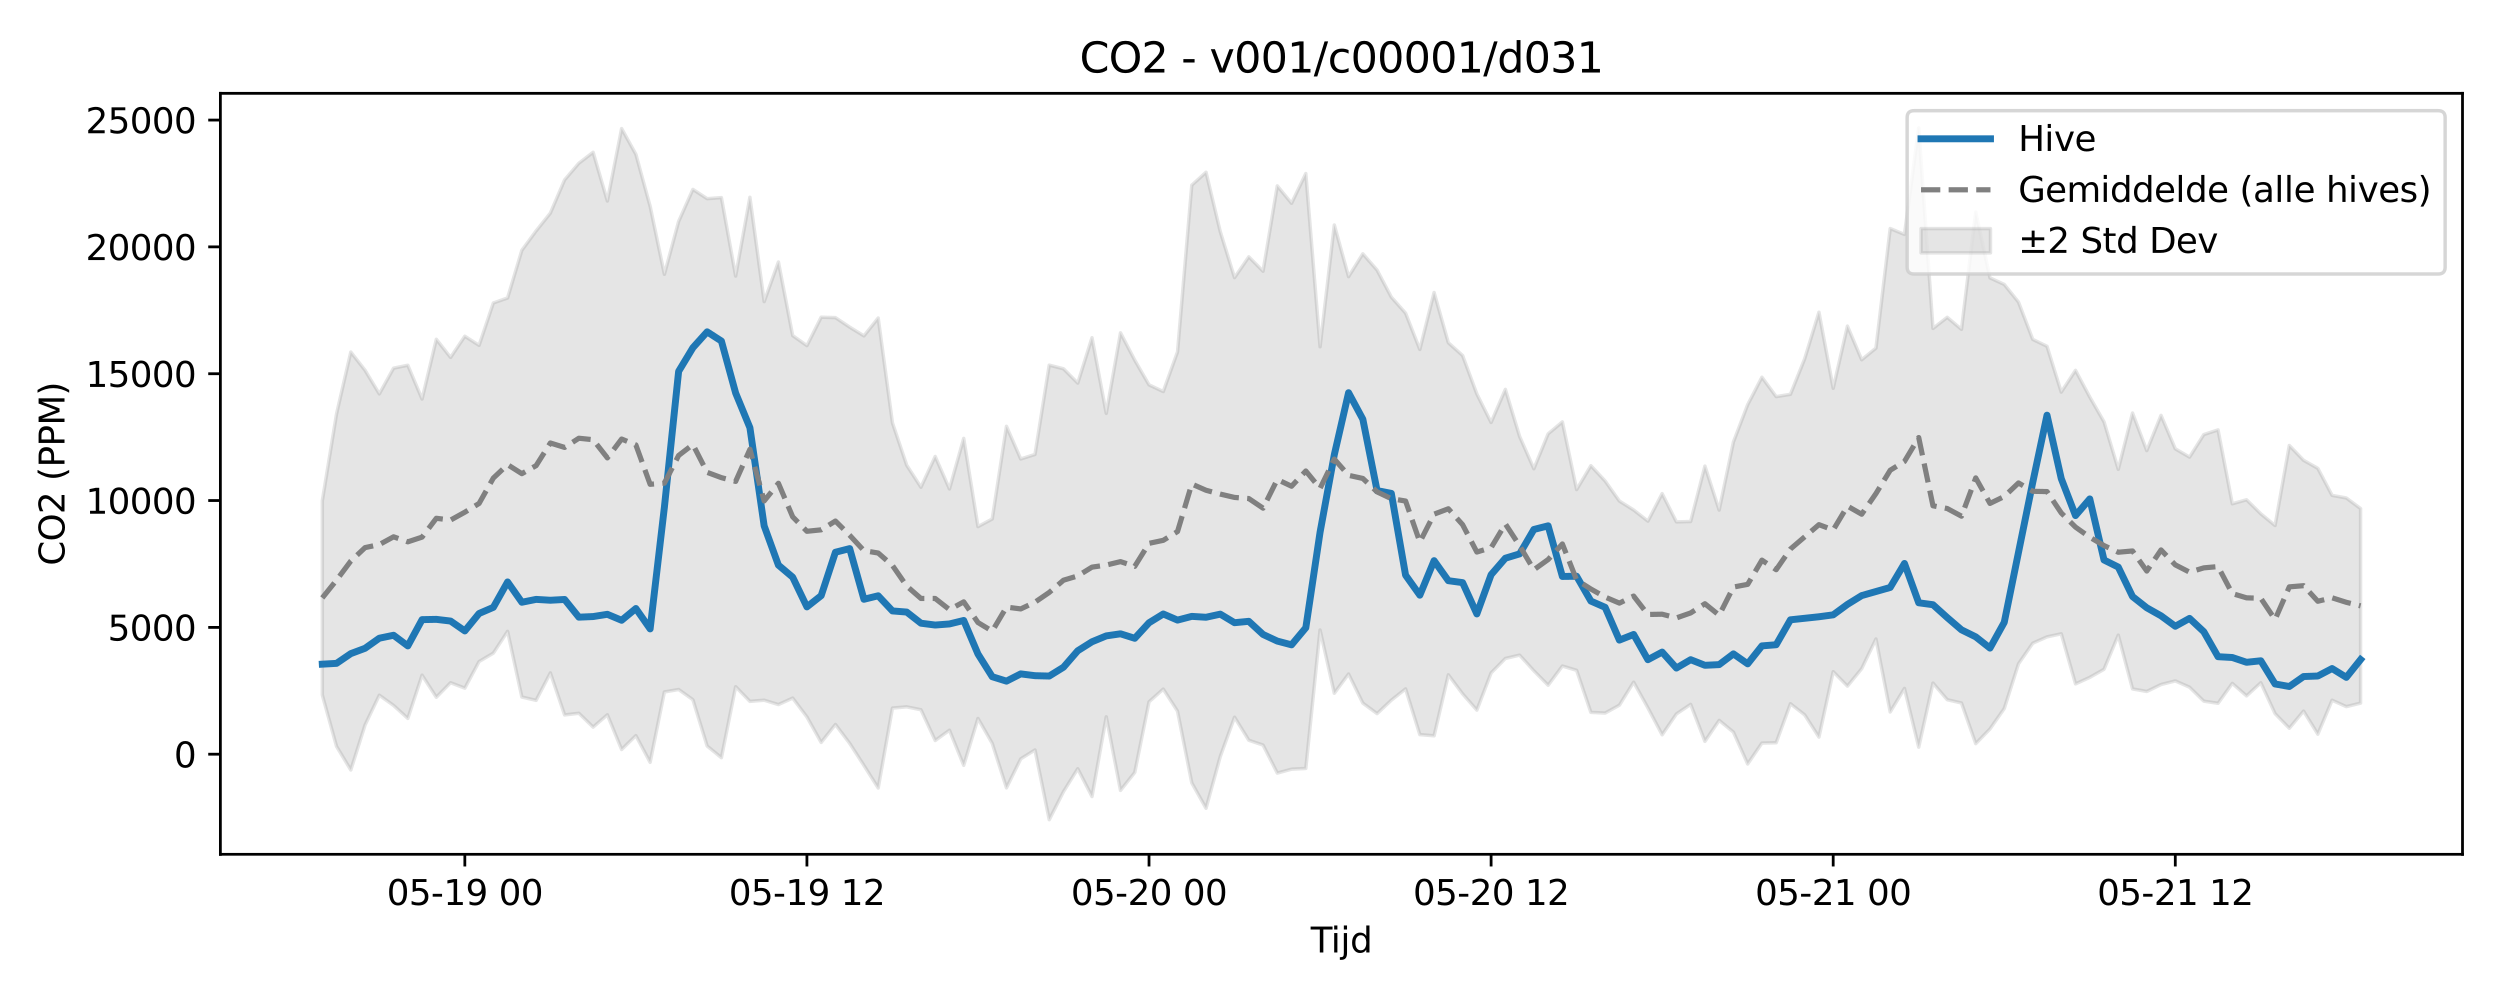 <?xml version="1.0" encoding="utf-8" standalone="no"?>
<!DOCTYPE svg PUBLIC "-//W3C//DTD SVG 1.1//EN"
  "http://www.w3.org/Graphics/SVG/1.1/DTD/svg11.dtd">
<svg xmlns:xlink="http://www.w3.org/1999/xlink" width="720pt" height="288pt" viewBox="0 0 720 288" xmlns="http://www.w3.org/2000/svg" version="1.1">
 <defs>
  <style type="text/css">*{stroke-linejoin: round; stroke-linecap: butt}</style>
 </defs>
 <g id="figure_1">
  <g id="patch_1">
   <path d="M 0 288 
L 720 288 
L 720 0 
L 0 0 
z
" style="fill: #ffffff"/>
  </g>
  <g id="axes_1">
   <g id="patch_2">
    <path d="M 63.47 246.04 
L 709.2 246.04 
L 709.2 26.88 
L 63.47 26.88 
z
" style="fill: #ffffff"/>
   </g>
   <g id="FillBetweenPolyCollection_1">
    <defs>
     <path id="m6464fd928b" d="M 92.821 -143.754 
L 92.821 -87.851 
L 96.926 -73.033 
L 101.032 -66.241 
L 105.137 -79.209 
L 109.242 -87.776 
L 113.347 -84.829 
L 117.452 -81.095 
L 121.557 -93.55 
L 125.662 -87.184 
L 129.767 -91.374 
L 133.872 -89.809 
L 137.977 -97.475 
L 142.082 -99.892 
L 146.187 -106.175 
L 150.293 -87.254 
L 154.398 -86.297 
L 158.503 -94.209 
L 162.608 -82.093 
L 166.713 -82.581 
L 170.818 -78.581 
L 174.923 -82.148 
L 179.028 -72.137 
L 183.133 -76.142 
L 187.238 -68.441 
L 191.343 -88.715 
L 195.449 -89.424 
L 199.554 -86.488 
L 203.659 -73.146 
L 207.764 -69.78 
L 211.869 -90.232 
L 215.974 -86 
L 220.079 -86.339 
L 224.184 -85.08 
L 228.289 -86.954 
L 232.394 -81.518 
L 236.499 -74.172 
L 240.604 -79.349 
L 244.71 -73.909 
L 248.815 -67.546 
L 252.92 -61.051 
L 257.025 -84.072 
L 261.13 -84.425 
L 265.235 -83.593 
L 269.34 -74.73 
L 273.445 -77.698 
L 277.55 -67.581 
L 281.655 -81.087 
L 285.76 -73.909 
L 289.865 -61.094 
L 293.971 -69.449 
L 298.076 -72.015 
L 302.181 -51.922 
L 306.286 -60.007 
L 310.391 -66.601 
L 314.496 -58.593 
L 318.601 -81.572 
L 322.706 -60.356 
L 326.811 -65.531 
L 330.916 -85.868 
L 335.021 -89.541 
L 339.127 -83.178 
L 343.232 -62.541 
L 347.337 -55.208 
L 351.442 -70.129 
L 355.547 -81.447 
L 359.652 -74.806 
L 363.757 -73.417 
L 367.862 -65.348 
L 371.967 -66.472 
L 376.072 -66.68 
L 380.177 -106.562 
L 384.282 -88.341 
L 388.388 -93.891 
L 392.493 -85.511 
L 396.598 -82.473 
L 400.703 -86.34 
L 404.808 -89.598 
L 408.913 -76.428 
L 413.018 -76.089 
L 417.123 -93.656 
L 421.228 -88.179 
L 425.333 -83.486 
L 429.438 -94.196 
L 433.543 -98.364 
L 437.649 -99.318 
L 441.754 -94.811 
L 445.859 -90.655 
L 449.964 -96.177 
L 454.069 -94.948 
L 458.174 -82.833 
L 462.279 -82.635 
L 466.384 -84.902 
L 470.489 -91.534 
L 474.594 -84.144 
L 478.699 -76.373 
L 482.805 -82.382 
L 486.91 -85.145 
L 491.015 -74.478 
L 495.12 -80.532 
L 499.225 -77.148 
L 503.33 -67.971 
L 507.435 -73.996 
L 511.54 -74.087 
L 515.645 -85.327 
L 519.75 -82.117 
L 523.855 -75.716 
L 527.96 -94.561 
L 532.066 -90.396 
L 536.171 -95.426 
L 540.276 -103.976 
L 544.381 -82.947 
L 548.486 -89.729 
L 552.591 -72.811 
L 556.696 -91.271 
L 560.801 -86.48 
L 564.906 -85.539 
L 569.011 -73.82 
L 573.116 -78.064 
L 577.221 -83.926 
L 581.327 -96.824 
L 585.432 -102.758 
L 589.537 -104.578 
L 593.642 -105.465 
L 597.747 -91.041 
L 601.852 -92.908 
L 605.957 -95.242 
L 610.062 -105.082 
L 614.167 -89.593 
L 618.272 -88.852 
L 622.377 -90.853 
L 626.483 -91.895 
L 630.588 -90.087 
L 634.693 -86.063 
L 638.798 -85.452 
L 642.903 -91.189 
L 647.008 -87.582 
L 651.113 -91.37 
L 655.218 -82.476 
L 659.323 -78.259 
L 663.428 -83.213 
L 667.533 -76.554 
L 671.638 -86.334 
L 675.744 -84.487 
L 679.849 -85.501 
L 679.849 -141.528 
L 679.849 -141.528 
L 675.744 -144.585 
L 671.638 -145.337 
L 667.533 -153.119 
L 663.428 -155.438 
L 659.323 -159.706 
L 655.218 -136.651 
L 651.113 -140.023 
L 647.008 -144.064 
L 642.903 -142.917 
L 638.798 -164.194 
L 634.693 -162.847 
L 630.588 -156.348 
L 626.483 -158.743 
L 622.377 -168.38 
L 618.272 -158.223 
L 614.167 -169.051 
L 610.062 -152.83 
L 605.957 -166.508 
L 601.852 -173.663 
L 597.747 -181.344 
L 593.642 -175.07 
L 589.537 -188.27 
L 585.432 -190.257 
L 581.327 -200.997 
L 577.221 -206.087 
L 573.116 -207.968 
L 569.011 -226.905 
L 564.906 -193.142 
L 560.801 -196.616 
L 556.696 -193.403 
L 552.591 -251.158 
L 548.486 -220.485 
L 544.381 -222.19 
L 540.276 -187.751 
L 536.171 -184.381 
L 532.066 -194.09 
L 527.96 -176.171 
L 523.855 -198.084 
L 519.75 -184.673 
L 515.645 -174.437 
L 511.54 -173.773 
L 507.435 -179.361 
L 503.33 -171.44 
L 499.225 -160.708 
L 495.12 -141.087 
L 491.015 -153.766 
L 486.91 -137.804 
L 482.805 -137.699 
L 478.699 -145.844 
L 474.594 -137.918 
L 470.489 -141.122 
L 466.384 -143.702 
L 462.279 -149.465 
L 458.174 -153.881 
L 454.069 -147.001 
L 449.964 -166.499 
L 445.859 -163.046 
L 441.754 -152.999 
L 437.649 -162.313 
L 433.543 -175.866 
L 429.438 -166.333 
L 425.333 -174.541 
L 421.228 -185.61 
L 417.123 -189.29 
L 413.018 -203.765 
L 408.913 -187.356 
L 404.808 -197.812 
L 400.703 -202.427 
L 396.598 -210.209 
L 392.493 -214.903 
L 388.388 -208.321 
L 384.282 -223.208 
L 380.177 -188.123 
L 376.072 -238.031 
L 371.967 -229.453 
L 367.862 -234.466 
L 363.757 -209.884 
L 359.652 -214.028 
L 355.547 -208.036 
L 351.442 -221.268 
L 347.337 -238.397 
L 343.232 -234.667 
L 339.127 -186.665 
L 335.021 -175.232 
L 330.916 -177.168 
L 326.811 -184.267 
L 322.706 -192.148 
L 318.601 -168.948 
L 314.496 -190.741 
L 310.391 -177.665 
L 306.286 -181.794 
L 302.181 -182.842 
L 298.076 -157.124 
L 293.971 -155.814 
L 289.865 -165.223 
L 285.76 -138.535 
L 281.655 -136.335 
L 277.55 -161.749 
L 273.445 -147.17 
L 269.34 -156.538 
L 265.235 -147.678 
L 261.13 -154.018 
L 257.025 -166.227 
L 252.92 -196.412 
L 248.815 -191.265 
L 244.71 -193.789 
L 240.604 -196.531 
L 236.499 -196.645 
L 232.394 -188.458 
L 228.289 -191.358 
L 224.184 -212.551 
L 220.079 -201.131 
L 215.974 -231.193 
L 211.869 -208.488 
L 207.764 -231.092 
L 203.659 -230.78 
L 199.554 -233.457 
L 195.449 -224.229 
L 191.343 -208.994 
L 187.238 -228.601 
L 183.133 -243.563 
L 179.028 -250.978 
L 174.923 -230.111 
L 170.818 -244.143 
L 166.713 -240.997 
L 162.608 -236.192 
L 158.503 -226.629 
L 154.398 -221.498 
L 150.293 -215.916 
L 146.187 -202.193 
L 142.082 -200.746 
L 137.977 -188.539 
L 133.872 -191.169 
L 129.767 -185.066 
L 125.662 -190.288 
L 121.557 -173.07 
L 117.452 -182.808 
L 113.347 -181.971 
L 109.242 -174.551 
L 105.137 -181.365 
L 101.032 -186.612 
L 96.926 -168.808 
L 92.821 -143.754 
z
" style="stroke: #808080; stroke-opacity: 0.2"/>
    </defs>
    <g clip-path="url(#p6cc9ca89b4)">
     <use xlink:href="#m6464fd928b" x="0" y="288" style="fill: #808080; fill-opacity: 0.2; stroke: #808080; stroke-opacity: 0.2"/>
    </g>
   </g>
   <g id="matplotlib.axis_1">
    <g id="xtick_1">
     <g id="line2d_1">
      <defs>
       <path id="m5595d2d55d" d="M 0 0 
L 0 3.5 
" style="stroke: #000000; stroke-width: 0.8"/>
      </defs>
      <g>
       <use xlink:href="#m5595d2d55d" x="133.872" y="246.04" style="stroke: #000000; stroke-width: 0.8"/>
      </g>
     </g>
     <g id="text_1">
      <!-- 05-19 00 -->
      <g transform="translate(111.392 260.638) scale(0.1 -0.1)">
       <defs>
        <path id="DejaVuSans-30" d="M 2034 4250 
Q 1547 4250 1301 3770 
Q 1056 3291 1056 2328 
Q 1056 1369 1301 889 
Q 1547 409 2034 409 
Q 2525 409 2770 889 
Q 3016 1369 3016 2328 
Q 3016 3291 2770 3770 
Q 2525 4250 2034 4250 
z
M 2034 4750 
Q 2819 4750 3233 4129 
Q 3647 3509 3647 2328 
Q 3647 1150 3233 529 
Q 2819 -91 2034 -91 
Q 1250 -91 836 529 
Q 422 1150 422 2328 
Q 422 3509 836 4129 
Q 1250 4750 2034 4750 
z
" transform="scale(0.016)"/>
        <path id="DejaVuSans-35" d="M 691 4666 
L 3169 4666 
L 3169 4134 
L 1269 4134 
L 1269 2991 
Q 1406 3038 1543 3061 
Q 1681 3084 1819 3084 
Q 2600 3084 3056 2656 
Q 3513 2228 3513 1497 
Q 3513 744 3044 326 
Q 2575 -91 1722 -91 
Q 1428 -91 1123 -41 
Q 819 9 494 109 
L 494 744 
Q 775 591 1075 516 
Q 1375 441 1709 441 
Q 2250 441 2565 725 
Q 2881 1009 2881 1497 
Q 2881 1984 2565 2268 
Q 2250 2553 1709 2553 
Q 1456 2553 1204 2497 
Q 953 2441 691 2322 
L 691 4666 
z
" transform="scale(0.016)"/>
        <path id="DejaVuSans-2d" d="M 313 2009 
L 1997 2009 
L 1997 1497 
L 313 1497 
L 313 2009 
z
" transform="scale(0.016)"/>
        <path id="DejaVuSans-31" d="M 794 531 
L 1825 531 
L 1825 4091 
L 703 3866 
L 703 4441 
L 1819 4666 
L 2450 4666 
L 2450 531 
L 3481 531 
L 3481 0 
L 794 0 
L 794 531 
z
" transform="scale(0.016)"/>
        <path id="DejaVuSans-39" d="M 703 97 
L 703 672 
Q 941 559 1184 500 
Q 1428 441 1663 441 
Q 2288 441 2617 861 
Q 2947 1281 2994 2138 
Q 2813 1869 2534 1725 
Q 2256 1581 1919 1581 
Q 1219 1581 811 2004 
Q 403 2428 403 3163 
Q 403 3881 828 4315 
Q 1253 4750 1959 4750 
Q 2769 4750 3195 4129 
Q 3622 3509 3622 2328 
Q 3622 1225 3098 567 
Q 2575 -91 1691 -91 
Q 1453 -91 1209 -44 
Q 966 3 703 97 
z
M 1959 2075 
Q 2384 2075 2632 2365 
Q 2881 2656 2881 3163 
Q 2881 3666 2632 3958 
Q 2384 4250 1959 4250 
Q 1534 4250 1286 3958 
Q 1038 3666 1038 3163 
Q 1038 2656 1286 2365 
Q 1534 2075 1959 2075 
z
" transform="scale(0.016)"/>
        <path id="DejaVuSans-20" transform="scale(0.016)"/>
       </defs>
       <use xlink:href="#DejaVuSans-30"/>
       <use xlink:href="#DejaVuSans-35" transform="translate(63.623 0)"/>
       <use xlink:href="#DejaVuSans-2d" transform="translate(127.246 0)"/>
       <use xlink:href="#DejaVuSans-31" transform="translate(163.33 0)"/>
       <use xlink:href="#DejaVuSans-39" transform="translate(226.953 0)"/>
       <use xlink:href="#DejaVuSans-20" transform="translate(290.576 0)"/>
       <use xlink:href="#DejaVuSans-30" transform="translate(322.363 0)"/>
       <use xlink:href="#DejaVuSans-30" transform="translate(385.986 0)"/>
      </g>
     </g>
    </g>
    <g id="xtick_2">
     <g id="line2d_2">
      <g>
       <use xlink:href="#m5595d2d55d" x="232.394" y="246.04" style="stroke: #000000; stroke-width: 0.8"/>
      </g>
     </g>
     <g id="text_2">
      <!-- 05-19 12 -->
      <g transform="translate(209.914 260.638) scale(0.1 -0.1)">
       <defs>
        <path id="DejaVuSans-32" d="M 1228 531 
L 3431 531 
L 3431 0 
L 469 0 
L 469 531 
Q 828 903 1448 1529 
Q 2069 2156 2228 2338 
Q 2531 2678 2651 2914 
Q 2772 3150 2772 3378 
Q 2772 3750 2511 3984 
Q 2250 4219 1831 4219 
Q 1534 4219 1204 4116 
Q 875 4013 500 3803 
L 500 4441 
Q 881 4594 1212 4672 
Q 1544 4750 1819 4750 
Q 2544 4750 2975 4387 
Q 3406 4025 3406 3419 
Q 3406 3131 3298 2873 
Q 3191 2616 2906 2266 
Q 2828 2175 2409 1742 
Q 1991 1309 1228 531 
z
" transform="scale(0.016)"/>
       </defs>
       <use xlink:href="#DejaVuSans-30"/>
       <use xlink:href="#DejaVuSans-35" transform="translate(63.623 0)"/>
       <use xlink:href="#DejaVuSans-2d" transform="translate(127.246 0)"/>
       <use xlink:href="#DejaVuSans-31" transform="translate(163.33 0)"/>
       <use xlink:href="#DejaVuSans-39" transform="translate(226.953 0)"/>
       <use xlink:href="#DejaVuSans-20" transform="translate(290.576 0)"/>
       <use xlink:href="#DejaVuSans-31" transform="translate(322.363 0)"/>
       <use xlink:href="#DejaVuSans-32" transform="translate(385.986 0)"/>
      </g>
     </g>
    </g>
    <g id="xtick_3">
     <g id="line2d_3">
      <g>
       <use xlink:href="#m5595d2d55d" x="330.916" y="246.04" style="stroke: #000000; stroke-width: 0.8"/>
      </g>
     </g>
     <g id="text_3">
      <!-- 05-20 00 -->
      <g transform="translate(308.436 260.638) scale(0.1 -0.1)">
       <use xlink:href="#DejaVuSans-30"/>
       <use xlink:href="#DejaVuSans-35" transform="translate(63.623 0)"/>
       <use xlink:href="#DejaVuSans-2d" transform="translate(127.246 0)"/>
       <use xlink:href="#DejaVuSans-32" transform="translate(163.33 0)"/>
       <use xlink:href="#DejaVuSans-30" transform="translate(226.953 0)"/>
       <use xlink:href="#DejaVuSans-20" transform="translate(290.576 0)"/>
       <use xlink:href="#DejaVuSans-30" transform="translate(322.363 0)"/>
       <use xlink:href="#DejaVuSans-30" transform="translate(385.986 0)"/>
      </g>
     </g>
    </g>
    <g id="xtick_4">
     <g id="line2d_4">
      <g>
       <use xlink:href="#m5595d2d55d" x="429.438" y="246.04" style="stroke: #000000; stroke-width: 0.8"/>
      </g>
     </g>
     <g id="text_4">
      <!-- 05-20 12 -->
      <g transform="translate(406.958 260.638) scale(0.1 -0.1)">
       <use xlink:href="#DejaVuSans-30"/>
       <use xlink:href="#DejaVuSans-35" transform="translate(63.623 0)"/>
       <use xlink:href="#DejaVuSans-2d" transform="translate(127.246 0)"/>
       <use xlink:href="#DejaVuSans-32" transform="translate(163.33 0)"/>
       <use xlink:href="#DejaVuSans-30" transform="translate(226.953 0)"/>
       <use xlink:href="#DejaVuSans-20" transform="translate(290.576 0)"/>
       <use xlink:href="#DejaVuSans-31" transform="translate(322.363 0)"/>
       <use xlink:href="#DejaVuSans-32" transform="translate(385.986 0)"/>
      </g>
     </g>
    </g>
    <g id="xtick_5">
     <g id="line2d_5">
      <g>
       <use xlink:href="#m5595d2d55d" x="527.96" y="246.04" style="stroke: #000000; stroke-width: 0.8"/>
      </g>
     </g>
     <g id="text_5">
      <!-- 05-21 00 -->
      <g transform="translate(505.48 260.638) scale(0.1 -0.1)">
       <use xlink:href="#DejaVuSans-30"/>
       <use xlink:href="#DejaVuSans-35" transform="translate(63.623 0)"/>
       <use xlink:href="#DejaVuSans-2d" transform="translate(127.246 0)"/>
       <use xlink:href="#DejaVuSans-32" transform="translate(163.33 0)"/>
       <use xlink:href="#DejaVuSans-31" transform="translate(226.953 0)"/>
       <use xlink:href="#DejaVuSans-20" transform="translate(290.576 0)"/>
       <use xlink:href="#DejaVuSans-30" transform="translate(322.363 0)"/>
       <use xlink:href="#DejaVuSans-30" transform="translate(385.986 0)"/>
      </g>
     </g>
    </g>
    <g id="xtick_6">
     <g id="line2d_6">
      <g>
       <use xlink:href="#m5595d2d55d" x="626.483" y="246.04" style="stroke: #000000; stroke-width: 0.8"/>
      </g>
     </g>
     <g id="text_6">
      <!-- 05-21 12 -->
      <g transform="translate(604.002 260.638) scale(0.1 -0.1)">
       <use xlink:href="#DejaVuSans-30"/>
       <use xlink:href="#DejaVuSans-35" transform="translate(63.623 0)"/>
       <use xlink:href="#DejaVuSans-2d" transform="translate(127.246 0)"/>
       <use xlink:href="#DejaVuSans-32" transform="translate(163.33 0)"/>
       <use xlink:href="#DejaVuSans-31" transform="translate(226.953 0)"/>
       <use xlink:href="#DejaVuSans-20" transform="translate(290.576 0)"/>
       <use xlink:href="#DejaVuSans-31" transform="translate(322.363 0)"/>
       <use xlink:href="#DejaVuSans-32" transform="translate(385.986 0)"/>
      </g>
     </g>
    </g>
    <g id="text_7">
     <!-- Tijd -->
     <g transform="translate(377.485 274.317) scale(0.1 -0.1)">
      <defs>
       <path id="DejaVuSans-54" d="M -19 4666 
L 3928 4666 
L 3928 4134 
L 2272 4134 
L 2272 0 
L 1638 0 
L 1638 4134 
L -19 4134 
L -19 4666 
z
" transform="scale(0.016)"/>
       <path id="DejaVuSans-69" d="M 603 3500 
L 1178 3500 
L 1178 0 
L 603 0 
L 603 3500 
z
M 603 4863 
L 1178 4863 
L 1178 4134 
L 603 4134 
L 603 4863 
z
" transform="scale(0.016)"/>
       <path id="DejaVuSans-6a" d="M 603 3500 
L 1178 3500 
L 1178 -63 
Q 1178 -731 923 -1031 
Q 669 -1331 103 -1331 
L -116 -1331 
L -116 -844 
L 38 -844 
Q 366 -844 484 -692 
Q 603 -541 603 -63 
L 603 3500 
z
M 603 4863 
L 1178 4863 
L 1178 4134 
L 603 4134 
L 603 4863 
z
" transform="scale(0.016)"/>
       <path id="DejaVuSans-64" d="M 2906 2969 
L 2906 4863 
L 3481 4863 
L 3481 0 
L 2906 0 
L 2906 525 
Q 2725 213 2448 61 
Q 2172 -91 1784 -91 
Q 1150 -91 751 415 
Q 353 922 353 1747 
Q 353 2572 751 3078 
Q 1150 3584 1784 3584 
Q 2172 3584 2448 3432 
Q 2725 3281 2906 2969 
z
M 947 1747 
Q 947 1113 1208 752 
Q 1469 391 1925 391 
Q 2381 391 2643 752 
Q 2906 1113 2906 1747 
Q 2906 2381 2643 2742 
Q 2381 3103 1925 3103 
Q 1469 3103 1208 2742 
Q 947 2381 947 1747 
z
" transform="scale(0.016)"/>
      </defs>
      <use xlink:href="#DejaVuSans-54"/>
      <use xlink:href="#DejaVuSans-69" transform="translate(57.959 0)"/>
      <use xlink:href="#DejaVuSans-6a" transform="translate(85.742 0)"/>
      <use xlink:href="#DejaVuSans-64" transform="translate(113.525 0)"/>
     </g>
    </g>
   </g>
   <g id="matplotlib.axis_2">
    <g id="ytick_1">
     <g id="line2d_7">
      <defs>
       <path id="m4e029b94d5" d="M 0 0 
L -3.5 0 
" style="stroke: #000000; stroke-width: 0.8"/>
      </defs>
      <g>
       <use xlink:href="#m4e029b94d5" x="63.47" y="217.214" style="stroke: #000000; stroke-width: 0.8"/>
      </g>
     </g>
     <g id="text_8">
      <!-- 0 -->
      <g transform="translate(50.108 221.013) scale(0.1 -0.1)">
       <use xlink:href="#DejaVuSans-30"/>
      </g>
     </g>
    </g>
    <g id="ytick_2">
     <g id="line2d_8">
      <g>
       <use xlink:href="#m4e029b94d5" x="63.47" y="180.685" style="stroke: #000000; stroke-width: 0.8"/>
      </g>
     </g>
     <g id="text_9">
      <!-- 5000 -->
      <g transform="translate(31.02 184.485) scale(0.1 -0.1)">
       <use xlink:href="#DejaVuSans-35"/>
       <use xlink:href="#DejaVuSans-30" transform="translate(63.623 0)"/>
       <use xlink:href="#DejaVuSans-30" transform="translate(127.246 0)"/>
       <use xlink:href="#DejaVuSans-30" transform="translate(190.869 0)"/>
      </g>
     </g>
    </g>
    <g id="ytick_3">
     <g id="line2d_9">
      <g>
       <use xlink:href="#m4e029b94d5" x="63.47" y="144.157" style="stroke: #000000; stroke-width: 0.8"/>
      </g>
     </g>
     <g id="text_10">
      <!-- 10000 -->
      <g transform="translate(24.657 147.956) scale(0.1 -0.1)">
       <use xlink:href="#DejaVuSans-31"/>
       <use xlink:href="#DejaVuSans-30" transform="translate(63.623 0)"/>
       <use xlink:href="#DejaVuSans-30" transform="translate(127.246 0)"/>
       <use xlink:href="#DejaVuSans-30" transform="translate(190.869 0)"/>
       <use xlink:href="#DejaVuSans-30" transform="translate(254.492 0)"/>
      </g>
     </g>
    </g>
    <g id="ytick_4">
     <g id="line2d_10">
      <g>
       <use xlink:href="#m4e029b94d5" x="63.47" y="107.629" style="stroke: #000000; stroke-width: 0.8"/>
      </g>
     </g>
     <g id="text_11">
      <!-- 15000 -->
      <g transform="translate(24.657 111.428) scale(0.1 -0.1)">
       <use xlink:href="#DejaVuSans-31"/>
       <use xlink:href="#DejaVuSans-35" transform="translate(63.623 0)"/>
       <use xlink:href="#DejaVuSans-30" transform="translate(127.246 0)"/>
       <use xlink:href="#DejaVuSans-30" transform="translate(190.869 0)"/>
       <use xlink:href="#DejaVuSans-30" transform="translate(254.492 0)"/>
      </g>
     </g>
    </g>
    <g id="ytick_5">
     <g id="line2d_11">
      <g>
       <use xlink:href="#m4e029b94d5" x="63.47" y="71.101" style="stroke: #000000; stroke-width: 0.8"/>
      </g>
     </g>
     <g id="text_12">
      <!-- 20000 -->
      <g transform="translate(24.657 74.9) scale(0.1 -0.1)">
       <use xlink:href="#DejaVuSans-32"/>
       <use xlink:href="#DejaVuSans-30" transform="translate(63.623 0)"/>
       <use xlink:href="#DejaVuSans-30" transform="translate(127.246 0)"/>
       <use xlink:href="#DejaVuSans-30" transform="translate(190.869 0)"/>
       <use xlink:href="#DejaVuSans-30" transform="translate(254.492 0)"/>
      </g>
     </g>
    </g>
    <g id="ytick_6">
     <g id="line2d_12">
      <g>
       <use xlink:href="#m4e029b94d5" x="63.47" y="34.573" style="stroke: #000000; stroke-width: 0.8"/>
      </g>
     </g>
     <g id="text_13">
      <!-- 25000 -->
      <g transform="translate(24.657 38.372) scale(0.1 -0.1)">
       <use xlink:href="#DejaVuSans-32"/>
       <use xlink:href="#DejaVuSans-35" transform="translate(63.623 0)"/>
       <use xlink:href="#DejaVuSans-30" transform="translate(127.246 0)"/>
       <use xlink:href="#DejaVuSans-30" transform="translate(190.869 0)"/>
       <use xlink:href="#DejaVuSans-30" transform="translate(254.492 0)"/>
      </g>
     </g>
    </g>
    <g id="text_14">
     <!-- CO2 (PPM) -->
     <g transform="translate(18.578 162.903) rotate(-90) scale(0.1 -0.1)">
      <defs>
       <path id="DejaVuSans-43" d="M 4122 4306 
L 4122 3641 
Q 3803 3938 3442 4084 
Q 3081 4231 2675 4231 
Q 1875 4231 1450 3742 
Q 1025 3253 1025 2328 
Q 1025 1406 1450 917 
Q 1875 428 2675 428 
Q 3081 428 3442 575 
Q 3803 722 4122 1019 
L 4122 359 
Q 3791 134 3420 21 
Q 3050 -91 2638 -91 
Q 1578 -91 968 557 
Q 359 1206 359 2328 
Q 359 3453 968 4101 
Q 1578 4750 2638 4750 
Q 3056 4750 3426 4639 
Q 3797 4528 4122 4306 
z
" transform="scale(0.016)"/>
       <path id="DejaVuSans-4f" d="M 2522 4238 
Q 1834 4238 1429 3725 
Q 1025 3213 1025 2328 
Q 1025 1447 1429 934 
Q 1834 422 2522 422 
Q 3209 422 3611 934 
Q 4013 1447 4013 2328 
Q 4013 3213 3611 3725 
Q 3209 4238 2522 4238 
z
M 2522 4750 
Q 3503 4750 4090 4092 
Q 4678 3434 4678 2328 
Q 4678 1225 4090 567 
Q 3503 -91 2522 -91 
Q 1538 -91 948 565 
Q 359 1222 359 2328 
Q 359 3434 948 4092 
Q 1538 4750 2522 4750 
z
" transform="scale(0.016)"/>
       <path id="DejaVuSans-28" d="M 1984 4856 
Q 1566 4138 1362 3434 
Q 1159 2731 1159 2009 
Q 1159 1288 1364 580 
Q 1569 -128 1984 -844 
L 1484 -844 
Q 1016 -109 783 600 
Q 550 1309 550 2009 
Q 550 2706 781 3412 
Q 1013 4119 1484 4856 
L 1984 4856 
z
" transform="scale(0.016)"/>
       <path id="DejaVuSans-50" d="M 1259 4147 
L 1259 2394 
L 2053 2394 
Q 2494 2394 2734 2622 
Q 2975 2850 2975 3272 
Q 2975 3691 2734 3919 
Q 2494 4147 2053 4147 
L 1259 4147 
z
M 628 4666 
L 2053 4666 
Q 2838 4666 3239 4311 
Q 3641 3956 3641 3272 
Q 3641 2581 3239 2228 
Q 2838 1875 2053 1875 
L 1259 1875 
L 1259 0 
L 628 0 
L 628 4666 
z
" transform="scale(0.016)"/>
       <path id="DejaVuSans-4d" d="M 628 4666 
L 1569 4666 
L 2759 1491 
L 3956 4666 
L 4897 4666 
L 4897 0 
L 4281 0 
L 4281 4097 
L 3078 897 
L 2444 897 
L 1241 4097 
L 1241 0 
L 628 0 
L 628 4666 
z
" transform="scale(0.016)"/>
       <path id="DejaVuSans-29" d="M 513 4856 
L 1013 4856 
Q 1481 4119 1714 3412 
Q 1947 2706 1947 2009 
Q 1947 1309 1714 600 
Q 1481 -109 1013 -844 
L 513 -844 
Q 928 -128 1133 580 
Q 1338 1288 1338 2009 
Q 1338 2731 1133 3434 
Q 928 4138 513 4856 
z
" transform="scale(0.016)"/>
      </defs>
      <use xlink:href="#DejaVuSans-43"/>
      <use xlink:href="#DejaVuSans-4f" transform="translate(69.824 0)"/>
      <use xlink:href="#DejaVuSans-32" transform="translate(148.535 0)"/>
      <use xlink:href="#DejaVuSans-20" transform="translate(212.158 0)"/>
      <use xlink:href="#DejaVuSans-28" transform="translate(243.945 0)"/>
      <use xlink:href="#DejaVuSans-50" transform="translate(282.959 0)"/>
      <use xlink:href="#DejaVuSans-50" transform="translate(343.262 0)"/>
      <use xlink:href="#DejaVuSans-4d" transform="translate(403.564 0)"/>
      <use xlink:href="#DejaVuSans-29" transform="translate(489.844 0)"/>
     </g>
    </g>
   </g>
   <g id="line2d_13">
    <path d="M 92.821 191.282 
L 96.926 191.047 
L 101.032 188.242 
L 105.137 186.708 
L 109.242 183.805 
L 113.347 182.955 
L 117.452 186.021 
L 121.557 178.457 
L 125.662 178.374 
L 129.767 178.864 
L 133.872 181.706 
L 137.977 176.684 
L 142.082 174.914 
L 146.187 167.603 
L 150.293 173.448 
L 154.398 172.622 
L 158.503 172.871 
L 162.608 172.647 
L 166.713 177.745 
L 170.818 177.568 
L 174.923 176.921 
L 179.028 178.642 
L 183.133 175.25 
L 187.238 181.121 
L 191.343 146.083 
L 195.449 106.94 
L 199.554 100.141 
L 203.659 95.57 
L 207.764 98.222 
L 211.869 113.206 
L 215.974 123.178 
L 220.079 151.458 
L 224.184 162.755 
L 228.289 166.23 
L 232.394 174.786 
L 236.499 171.546 
L 240.604 159.046 
L 244.71 157.999 
L 248.815 172.593 
L 252.92 171.585 
L 257.025 175.947 
L 261.13 176.273 
L 265.235 179.485 
L 269.34 180.011 
L 273.445 179.697 
L 277.55 178.693 
L 281.655 188.354 
L 285.76 194.892 
L 289.865 196.171 
L 293.971 194.079 
L 298.076 194.598 
L 302.181 194.703 
L 306.286 192.16 
L 310.391 187.421 
L 314.496 184.833 
L 318.601 183.135 
L 322.706 182.536 
L 326.811 183.829 
L 330.916 179.358 
L 335.021 176.826 
L 339.127 178.589 
L 343.232 177.517 
L 347.337 177.77 
L 351.442 176.872 
L 355.547 179.339 
L 359.652 178.939 
L 363.757 182.721 
L 367.862 184.633 
L 371.967 185.712 
L 376.072 180.795 
L 380.177 153.292 
L 384.282 130.953 
L 388.388 113.101 
L 392.493 120.73 
L 396.598 141.293 
L 400.703 142.095 
L 404.808 165.65 
L 408.913 171.412 
L 413.018 161.474 
L 417.123 167.239 
L 421.228 167.793 
L 425.333 176.809 
L 429.438 165.512 
L 433.543 160.765 
L 437.649 159.519 
L 441.754 152.486 
L 445.859 151.439 
L 449.964 166.016 
L 454.069 165.962 
L 458.174 173.109 
L 462.279 174.912 
L 466.384 184.35 
L 470.489 182.726 
L 474.594 189.993 
L 478.699 187.801 
L 482.805 192.399 
L 486.91 189.99 
L 491.015 191.605 
L 495.12 191.41 
L 499.225 188.315 
L 503.33 191.186 
L 507.435 186.016 
L 511.54 185.683 
L 515.645 178.506 
L 523.855 177.627 
L 527.96 177.076 
L 532.066 174.064 
L 536.171 171.529 
L 544.381 169.186 
L 548.486 162.28 
L 552.591 173.604 
L 556.696 174.157 
L 560.801 177.861 
L 564.906 181.392 
L 569.011 183.413 
L 573.116 186.651 
L 577.221 179.236 
L 585.432 138.914 
L 589.537 119.579 
L 593.642 137.838 
L 597.747 148.482 
L 601.852 143.695 
L 605.957 161.277 
L 610.062 163.32 
L 614.167 171.804 
L 618.272 175.041 
L 622.377 177.354 
L 626.483 180.366 
L 630.588 178.097 
L 634.693 181.935 
L 638.798 189.131 
L 642.903 189.36 
L 647.008 190.74 
L 651.113 190.305 
L 655.218 196.984 
L 659.323 197.712 
L 663.428 194.844 
L 667.533 194.69 
L 671.638 192.538 
L 675.744 195.078 
L 679.849 189.96 
L 679.849 189.96 
" clip-path="url(#p6cc9ca89b4)" style="fill: none; stroke: #1f77b4; stroke-width: 2; stroke-linecap: square"/>
   </g>
   <g id="line2d_14">
    <path d="M 92.821 172.197 
L 96.926 167.08 
L 101.032 161.574 
L 105.137 157.713 
L 109.242 156.837 
L 113.347 154.6 
L 117.452 156.048 
L 121.557 154.69 
L 125.662 149.264 
L 129.767 149.78 
L 133.872 147.511 
L 137.977 144.993 
L 142.082 137.681 
L 146.187 133.816 
L 150.293 136.415 
L 154.398 134.103 
L 158.503 127.581 
L 162.608 128.858 
L 166.713 126.211 
L 170.818 126.638 
L 174.923 131.871 
L 179.028 126.443 
L 183.133 128.148 
L 187.238 139.479 
L 191.343 139.146 
L 195.449 131.173 
L 199.554 128.027 
L 203.659 136.037 
L 207.764 137.564 
L 211.869 138.64 
L 215.974 129.403 
L 220.079 144.265 
L 224.184 139.185 
L 228.289 148.844 
L 232.394 153.012 
L 236.499 152.592 
L 240.604 150.06 
L 244.71 154.151 
L 248.815 158.594 
L 252.92 159.269 
L 257.025 162.85 
L 261.13 168.779 
L 265.235 172.364 
L 269.34 172.366 
L 273.445 175.566 
L 277.55 173.335 
L 281.655 179.289 
L 285.76 181.778 
L 289.865 174.842 
L 293.971 175.369 
L 298.076 173.43 
L 302.181 170.618 
L 306.286 167.099 
L 310.391 165.867 
L 314.496 163.333 
L 318.601 162.74 
L 322.706 161.748 
L 326.811 163.101 
L 330.916 156.482 
L 335.021 155.613 
L 339.127 153.078 
L 343.232 139.396 
L 347.337 141.197 
L 351.442 142.301 
L 355.547 143.259 
L 359.652 143.583 
L 363.757 146.35 
L 367.862 138.093 
L 371.967 140.038 
L 376.072 135.645 
L 380.177 140.657 
L 384.282 132.225 
L 388.388 136.894 
L 392.493 137.793 
L 396.598 141.659 
L 400.703 143.617 
L 404.808 144.295 
L 408.913 156.108 
L 413.018 148.073 
L 417.123 146.527 
L 421.228 151.106 
L 425.333 158.986 
L 429.438 157.736 
L 433.543 150.885 
L 437.649 157.184 
L 441.754 164.095 
L 445.859 161.15 
L 449.964 156.662 
L 454.069 167.026 
L 458.174 169.643 
L 462.279 171.95 
L 466.384 173.698 
L 470.489 171.672 
L 474.594 176.969 
L 478.699 176.892 
L 482.805 177.959 
L 486.91 176.525 
L 491.015 173.878 
L 495.12 177.191 
L 499.225 169.072 
L 503.33 168.294 
L 507.435 161.321 
L 511.54 164.07 
L 515.645 158.118 
L 523.855 151.1 
L 527.96 152.634 
L 532.066 145.757 
L 536.171 148.097 
L 540.276 142.136 
L 544.381 135.431 
L 548.486 132.893 
L 552.591 126.015 
L 556.696 145.663 
L 560.801 146.452 
L 564.906 148.66 
L 569.011 137.637 
L 573.116 144.984 
L 577.221 142.993 
L 581.327 139.089 
L 585.432 141.492 
L 589.537 141.576 
L 593.642 147.733 
L 597.747 151.808 
L 601.852 154.714 
L 605.957 157.125 
L 610.062 159.044 
L 614.167 158.678 
L 618.272 164.463 
L 622.377 158.383 
L 626.483 162.681 
L 630.588 164.783 
L 634.693 163.545 
L 638.798 163.177 
L 642.903 170.947 
L 647.008 172.177 
L 651.113 172.304 
L 655.218 178.437 
L 659.323 169.018 
L 663.428 168.675 
L 667.533 173.163 
L 671.638 172.164 
L 675.744 173.464 
L 679.849 174.485 
L 679.849 174.485 
" clip-path="url(#p6cc9ca89b4)" style="fill: none; stroke-dasharray: 5.55,2.4; stroke-dashoffset: 0; stroke: #808080; stroke-width: 1.5"/>
   </g>
   <g id="patch_3">
    <path d="M 63.47 246.04 
L 63.47 26.88 
" style="fill: none; stroke: #000000; stroke-width: 0.8; stroke-linejoin: miter; stroke-linecap: square"/>
   </g>
   <g id="patch_4">
    <path d="M 709.2 246.04 
L 709.2 26.88 
" style="fill: none; stroke: #000000; stroke-width: 0.8; stroke-linejoin: miter; stroke-linecap: square"/>
   </g>
   <g id="patch_5">
    <path d="M 63.47 246.04 
L 709.2 246.04 
" style="fill: none; stroke: #000000; stroke-width: 0.8; stroke-linejoin: miter; stroke-linecap: square"/>
   </g>
   <g id="patch_6">
    <path d="M 63.47 26.88 
L 709.2 26.88 
" style="fill: none; stroke: #000000; stroke-width: 0.8; stroke-linejoin: miter; stroke-linecap: square"/>
   </g>
   <g id="text_15">
    <!-- CO2 - v001/c00001/d031 -->
    <g transform="translate(310.932 20.88) scale(0.12 -0.12)">
     <defs>
      <path id="DejaVuSans-76" d="M 191 3500 
L 800 3500 
L 1894 563 
L 2988 3500 
L 3597 3500 
L 2284 0 
L 1503 0 
L 191 3500 
z
" transform="scale(0.016)"/>
      <path id="DejaVuSans-2f" d="M 1625 4666 
L 2156 4666 
L 531 -594 
L 0 -594 
L 1625 4666 
z
" transform="scale(0.016)"/>
      <path id="DejaVuSans-63" d="M 3122 3366 
L 3122 2828 
Q 2878 2963 2633 3030 
Q 2388 3097 2138 3097 
Q 1578 3097 1268 2742 
Q 959 2388 959 1747 
Q 959 1106 1268 751 
Q 1578 397 2138 397 
Q 2388 397 2633 464 
Q 2878 531 3122 666 
L 3122 134 
Q 2881 22 2623 -34 
Q 2366 -91 2075 -91 
Q 1284 -91 818 406 
Q 353 903 353 1747 
Q 353 2603 823 3093 
Q 1294 3584 2113 3584 
Q 2378 3584 2631 3529 
Q 2884 3475 3122 3366 
z
" transform="scale(0.016)"/>
      <path id="DejaVuSans-33" d="M 2597 2516 
Q 3050 2419 3304 2112 
Q 3559 1806 3559 1356 
Q 3559 666 3084 287 
Q 2609 -91 1734 -91 
Q 1441 -91 1130 -33 
Q 819 25 488 141 
L 488 750 
Q 750 597 1062 519 
Q 1375 441 1716 441 
Q 2309 441 2620 675 
Q 2931 909 2931 1356 
Q 2931 1769 2642 2001 
Q 2353 2234 1838 2234 
L 1294 2234 
L 1294 2753 
L 1863 2753 
Q 2328 2753 2575 2939 
Q 2822 3125 2822 3475 
Q 2822 3834 2567 4026 
Q 2313 4219 1838 4219 
Q 1578 4219 1281 4162 
Q 984 4106 628 3988 
L 628 4550 
Q 988 4650 1302 4700 
Q 1616 4750 1894 4750 
Q 2613 4750 3031 4423 
Q 3450 4097 3450 3541 
Q 3450 3153 3228 2886 
Q 3006 2619 2597 2516 
z
" transform="scale(0.016)"/>
     </defs>
     <use xlink:href="#DejaVuSans-43"/>
     <use xlink:href="#DejaVuSans-4f" transform="translate(69.824 0)"/>
     <use xlink:href="#DejaVuSans-32" transform="translate(148.535 0)"/>
     <use xlink:href="#DejaVuSans-20" transform="translate(212.158 0)"/>
     <use xlink:href="#DejaVuSans-2d" transform="translate(243.945 0)"/>
     <use xlink:href="#DejaVuSans-20" transform="translate(280.029 0)"/>
     <use xlink:href="#DejaVuSans-76" transform="translate(311.816 0)"/>
     <use xlink:href="#DejaVuSans-30" transform="translate(370.996 0)"/>
     <use xlink:href="#DejaVuSans-30" transform="translate(434.619 0)"/>
     <use xlink:href="#DejaVuSans-31" transform="translate(498.242 0)"/>
     <use xlink:href="#DejaVuSans-2f" transform="translate(561.865 0)"/>
     <use xlink:href="#DejaVuSans-63" transform="translate(595.557 0)"/>
     <use xlink:href="#DejaVuSans-30" transform="translate(650.537 0)"/>
     <use xlink:href="#DejaVuSans-30" transform="translate(714.16 0)"/>
     <use xlink:href="#DejaVuSans-30" transform="translate(777.783 0)"/>
     <use xlink:href="#DejaVuSans-30" transform="translate(841.406 0)"/>
     <use xlink:href="#DejaVuSans-31" transform="translate(905.029 0)"/>
     <use xlink:href="#DejaVuSans-2f" transform="translate(968.652 0)"/>
     <use xlink:href="#DejaVuSans-64" transform="translate(1002.344 0)"/>
     <use xlink:href="#DejaVuSans-30" transform="translate(1065.82 0)"/>
     <use xlink:href="#DejaVuSans-33" transform="translate(1129.443 0)"/>
     <use xlink:href="#DejaVuSans-31" transform="translate(1193.066 0)"/>
    </g>
   </g>
   <g id="legend_1">
    <g id="patch_7">
     <path d="M 551.256 78.914 
L 702.2 78.914 
Q 704.2 78.914 704.2 76.914 
L 704.2 33.88 
Q 704.2 31.88 702.2 31.88 
L 551.256 31.88 
Q 549.256 31.88 549.256 33.88 
L 549.256 76.914 
Q 549.256 78.914 551.256 78.914 
z
" style="fill: #ffffff; opacity: 0.8; stroke: #cccccc; stroke-linejoin: miter"/>
    </g>
    <g id="line2d_15">
     <path d="M 553.256 39.978 
L 563.256 39.978 
L 573.256 39.978 
" style="fill: none; stroke: #1f77b4; stroke-width: 2; stroke-linecap: square"/>
    </g>
    <g id="text_16">
     <!-- Hive -->
     <g transform="translate(581.256 43.478) scale(0.1 -0.1)">
      <defs>
       <path id="DejaVuSans-48" d="M 628 4666 
L 1259 4666 
L 1259 2753 
L 3553 2753 
L 3553 4666 
L 4184 4666 
L 4184 0 
L 3553 0 
L 3553 2222 
L 1259 2222 
L 1259 0 
L 628 0 
L 628 4666 
z
" transform="scale(0.016)"/>
       <path id="DejaVuSans-65" d="M 3597 1894 
L 3597 1613 
L 953 1613 
Q 991 1019 1311 708 
Q 1631 397 2203 397 
Q 2534 397 2845 478 
Q 3156 559 3463 722 
L 3463 178 
Q 3153 47 2828 -22 
Q 2503 -91 2169 -91 
Q 1331 -91 842 396 
Q 353 884 353 1716 
Q 353 2575 817 3079 
Q 1281 3584 2069 3584 
Q 2775 3584 3186 3129 
Q 3597 2675 3597 1894 
z
M 3022 2063 
Q 3016 2534 2758 2815 
Q 2500 3097 2075 3097 
Q 1594 3097 1305 2825 
Q 1016 2553 972 2059 
L 3022 2063 
z
" transform="scale(0.016)"/>
      </defs>
      <use xlink:href="#DejaVuSans-48"/>
      <use xlink:href="#DejaVuSans-69" transform="translate(75.195 0)"/>
      <use xlink:href="#DejaVuSans-76" transform="translate(102.979 0)"/>
      <use xlink:href="#DejaVuSans-65" transform="translate(162.158 0)"/>
     </g>
    </g>
    <g id="line2d_16">
     <path d="M 553.256 54.657 
L 563.256 54.657 
L 573.256 54.657 
" style="fill: none; stroke-dasharray: 5.55,2.4; stroke-dashoffset: 0; stroke: #808080; stroke-width: 1.5"/>
    </g>
    <g id="text_17">
     <!-- Gemiddelde (alle hives) -->
     <g transform="translate(581.256 58.157) scale(0.1 -0.1)">
      <defs>
       <path id="DejaVuSans-47" d="M 3809 666 
L 3809 1919 
L 2778 1919 
L 2778 2438 
L 4434 2438 
L 4434 434 
Q 4069 175 3628 42 
Q 3188 -91 2688 -91 
Q 1594 -91 976 548 
Q 359 1188 359 2328 
Q 359 3472 976 4111 
Q 1594 4750 2688 4750 
Q 3144 4750 3555 4637 
Q 3966 4525 4313 4306 
L 4313 3634 
Q 3963 3931 3569 4081 
Q 3175 4231 2741 4231 
Q 1884 4231 1454 3753 
Q 1025 3275 1025 2328 
Q 1025 1384 1454 906 
Q 1884 428 2741 428 
Q 3075 428 3337 486 
Q 3600 544 3809 666 
z
" transform="scale(0.016)"/>
       <path id="DejaVuSans-6d" d="M 3328 2828 
Q 3544 3216 3844 3400 
Q 4144 3584 4550 3584 
Q 5097 3584 5394 3201 
Q 5691 2819 5691 2113 
L 5691 0 
L 5113 0 
L 5113 2094 
Q 5113 2597 4934 2840 
Q 4756 3084 4391 3084 
Q 3944 3084 3684 2787 
Q 3425 2491 3425 1978 
L 3425 0 
L 2847 0 
L 2847 2094 
Q 2847 2600 2669 2842 
Q 2491 3084 2119 3084 
Q 1678 3084 1418 2786 
Q 1159 2488 1159 1978 
L 1159 0 
L 581 0 
L 581 3500 
L 1159 3500 
L 1159 2956 
Q 1356 3278 1631 3431 
Q 1906 3584 2284 3584 
Q 2666 3584 2933 3390 
Q 3200 3197 3328 2828 
z
" transform="scale(0.016)"/>
       <path id="DejaVuSans-6c" d="M 603 4863 
L 1178 4863 
L 1178 0 
L 603 0 
L 603 4863 
z
" transform="scale(0.016)"/>
       <path id="DejaVuSans-61" d="M 2194 1759 
Q 1497 1759 1228 1600 
Q 959 1441 959 1056 
Q 959 750 1161 570 
Q 1363 391 1709 391 
Q 2188 391 2477 730 
Q 2766 1069 2766 1631 
L 2766 1759 
L 2194 1759 
z
M 3341 1997 
L 3341 0 
L 2766 0 
L 2766 531 
Q 2569 213 2275 61 
Q 1981 -91 1556 -91 
Q 1019 -91 701 211 
Q 384 513 384 1019 
Q 384 1609 779 1909 
Q 1175 2209 1959 2209 
L 2766 2209 
L 2766 2266 
Q 2766 2663 2505 2880 
Q 2244 3097 1772 3097 
Q 1472 3097 1187 3025 
Q 903 2953 641 2809 
L 641 3341 
Q 956 3463 1253 3523 
Q 1550 3584 1831 3584 
Q 2591 3584 2966 3190 
Q 3341 2797 3341 1997 
z
" transform="scale(0.016)"/>
       <path id="DejaVuSans-68" d="M 3513 2113 
L 3513 0 
L 2938 0 
L 2938 2094 
Q 2938 2591 2744 2837 
Q 2550 3084 2163 3084 
Q 1697 3084 1428 2787 
Q 1159 2491 1159 1978 
L 1159 0 
L 581 0 
L 581 4863 
L 1159 4863 
L 1159 2956 
Q 1366 3272 1645 3428 
Q 1925 3584 2291 3584 
Q 2894 3584 3203 3211 
Q 3513 2838 3513 2113 
z
" transform="scale(0.016)"/>
       <path id="DejaVuSans-73" d="M 2834 3397 
L 2834 2853 
Q 2591 2978 2328 3040 
Q 2066 3103 1784 3103 
Q 1356 3103 1142 2972 
Q 928 2841 928 2578 
Q 928 2378 1081 2264 
Q 1234 2150 1697 2047 
L 1894 2003 
Q 2506 1872 2764 1633 
Q 3022 1394 3022 966 
Q 3022 478 2636 193 
Q 2250 -91 1575 -91 
Q 1294 -91 989 -36 
Q 684 19 347 128 
L 347 722 
Q 666 556 975 473 
Q 1284 391 1588 391 
Q 1994 391 2212 530 
Q 2431 669 2431 922 
Q 2431 1156 2273 1281 
Q 2116 1406 1581 1522 
L 1381 1569 
Q 847 1681 609 1914 
Q 372 2147 372 2553 
Q 372 3047 722 3315 
Q 1072 3584 1716 3584 
Q 2034 3584 2315 3537 
Q 2597 3491 2834 3397 
z
" transform="scale(0.016)"/>
      </defs>
      <use xlink:href="#DejaVuSans-47"/>
      <use xlink:href="#DejaVuSans-65" transform="translate(77.49 0)"/>
      <use xlink:href="#DejaVuSans-6d" transform="translate(139.014 0)"/>
      <use xlink:href="#DejaVuSans-69" transform="translate(236.426 0)"/>
      <use xlink:href="#DejaVuSans-64" transform="translate(264.209 0)"/>
      <use xlink:href="#DejaVuSans-64" transform="translate(327.686 0)"/>
      <use xlink:href="#DejaVuSans-65" transform="translate(391.162 0)"/>
      <use xlink:href="#DejaVuSans-6c" transform="translate(452.686 0)"/>
      <use xlink:href="#DejaVuSans-64" transform="translate(480.469 0)"/>
      <use xlink:href="#DejaVuSans-65" transform="translate(543.945 0)"/>
      <use xlink:href="#DejaVuSans-20" transform="translate(605.469 0)"/>
      <use xlink:href="#DejaVuSans-28" transform="translate(637.256 0)"/>
      <use xlink:href="#DejaVuSans-61" transform="translate(676.27 0)"/>
      <use xlink:href="#DejaVuSans-6c" transform="translate(737.549 0)"/>
      <use xlink:href="#DejaVuSans-6c" transform="translate(765.332 0)"/>
      <use xlink:href="#DejaVuSans-65" transform="translate(793.115 0)"/>
      <use xlink:href="#DejaVuSans-20" transform="translate(854.639 0)"/>
      <use xlink:href="#DejaVuSans-68" transform="translate(886.426 0)"/>
      <use xlink:href="#DejaVuSans-69" transform="translate(949.805 0)"/>
      <use xlink:href="#DejaVuSans-76" transform="translate(977.588 0)"/>
      <use xlink:href="#DejaVuSans-65" transform="translate(1036.768 0)"/>
      <use xlink:href="#DejaVuSans-73" transform="translate(1098.291 0)"/>
      <use xlink:href="#DejaVuSans-29" transform="translate(1150.391 0)"/>
     </g>
    </g>
    <g id="patch_8">
     <path d="M 553.256 72.835 
L 573.256 72.835 
L 573.256 65.835 
L 553.256 65.835 
z
" style="fill: #808080; fill-opacity: 0.2; stroke: #808080; stroke-opacity: 0.2; stroke-linejoin: miter"/>
    </g>
    <g id="text_18">
     <!-- ±2 Std Dev -->
     <g transform="translate(581.256 72.835) scale(0.1 -0.1)">
      <defs>
       <path id="DejaVuSans-b1" d="M 2944 4013 
L 2944 2803 
L 4684 2803 
L 4684 2272 
L 2944 2272 
L 2944 1063 
L 2419 1063 
L 2419 2272 
L 678 2272 
L 678 2803 
L 2419 2803 
L 2419 4013 
L 2944 4013 
z
M 678 531 
L 4684 531 
L 4684 0 
L 678 0 
L 678 531 
z
" transform="scale(0.016)"/>
       <path id="DejaVuSans-53" d="M 3425 4513 
L 3425 3897 
Q 3066 4069 2747 4153 
Q 2428 4238 2131 4238 
Q 1616 4238 1336 4038 
Q 1056 3838 1056 3469 
Q 1056 3159 1242 3001 
Q 1428 2844 1947 2747 
L 2328 2669 
Q 3034 2534 3370 2195 
Q 3706 1856 3706 1288 
Q 3706 609 3251 259 
Q 2797 -91 1919 -91 
Q 1588 -91 1214 -16 
Q 841 59 441 206 
L 441 856 
Q 825 641 1194 531 
Q 1563 422 1919 422 
Q 2459 422 2753 634 
Q 3047 847 3047 1241 
Q 3047 1584 2836 1778 
Q 2625 1972 2144 2069 
L 1759 2144 
Q 1053 2284 737 2584 
Q 422 2884 422 3419 
Q 422 4038 858 4394 
Q 1294 4750 2059 4750 
Q 2388 4750 2728 4690 
Q 3069 4631 3425 4513 
z
" transform="scale(0.016)"/>
       <path id="DejaVuSans-74" d="M 1172 4494 
L 1172 3500 
L 2356 3500 
L 2356 3053 
L 1172 3053 
L 1172 1153 
Q 1172 725 1289 603 
Q 1406 481 1766 481 
L 2356 481 
L 2356 0 
L 1766 0 
Q 1100 0 847 248 
Q 594 497 594 1153 
L 594 3053 
L 172 3053 
L 172 3500 
L 594 3500 
L 594 4494 
L 1172 4494 
z
" transform="scale(0.016)"/>
       <path id="DejaVuSans-44" d="M 1259 4147 
L 1259 519 
L 2022 519 
Q 2988 519 3436 956 
Q 3884 1394 3884 2338 
Q 3884 3275 3436 3711 
Q 2988 4147 2022 4147 
L 1259 4147 
z
M 628 4666 
L 1925 4666 
Q 3281 4666 3915 4102 
Q 4550 3538 4550 2338 
Q 4550 1131 3912 565 
Q 3275 0 1925 0 
L 628 0 
L 628 4666 
z
" transform="scale(0.016)"/>
      </defs>
      <use xlink:href="#DejaVuSans-b1"/>
      <use xlink:href="#DejaVuSans-32" transform="translate(83.789 0)"/>
      <use xlink:href="#DejaVuSans-20" transform="translate(147.412 0)"/>
      <use xlink:href="#DejaVuSans-53" transform="translate(179.199 0)"/>
      <use xlink:href="#DejaVuSans-74" transform="translate(242.676 0)"/>
      <use xlink:href="#DejaVuSans-64" transform="translate(281.885 0)"/>
      <use xlink:href="#DejaVuSans-20" transform="translate(345.361 0)"/>
      <use xlink:href="#DejaVuSans-44" transform="translate(377.148 0)"/>
      <use xlink:href="#DejaVuSans-65" transform="translate(454.15 0)"/>
      <use xlink:href="#DejaVuSans-76" transform="translate(515.674 0)"/>
     </g>
    </g>
   </g>
  </g>
 </g>
 <defs>
  <clipPath id="p6cc9ca89b4">
   <rect x="63.47" y="26.88" width="645.73" height="219.16"/>
  </clipPath>
 </defs>
</svg>
